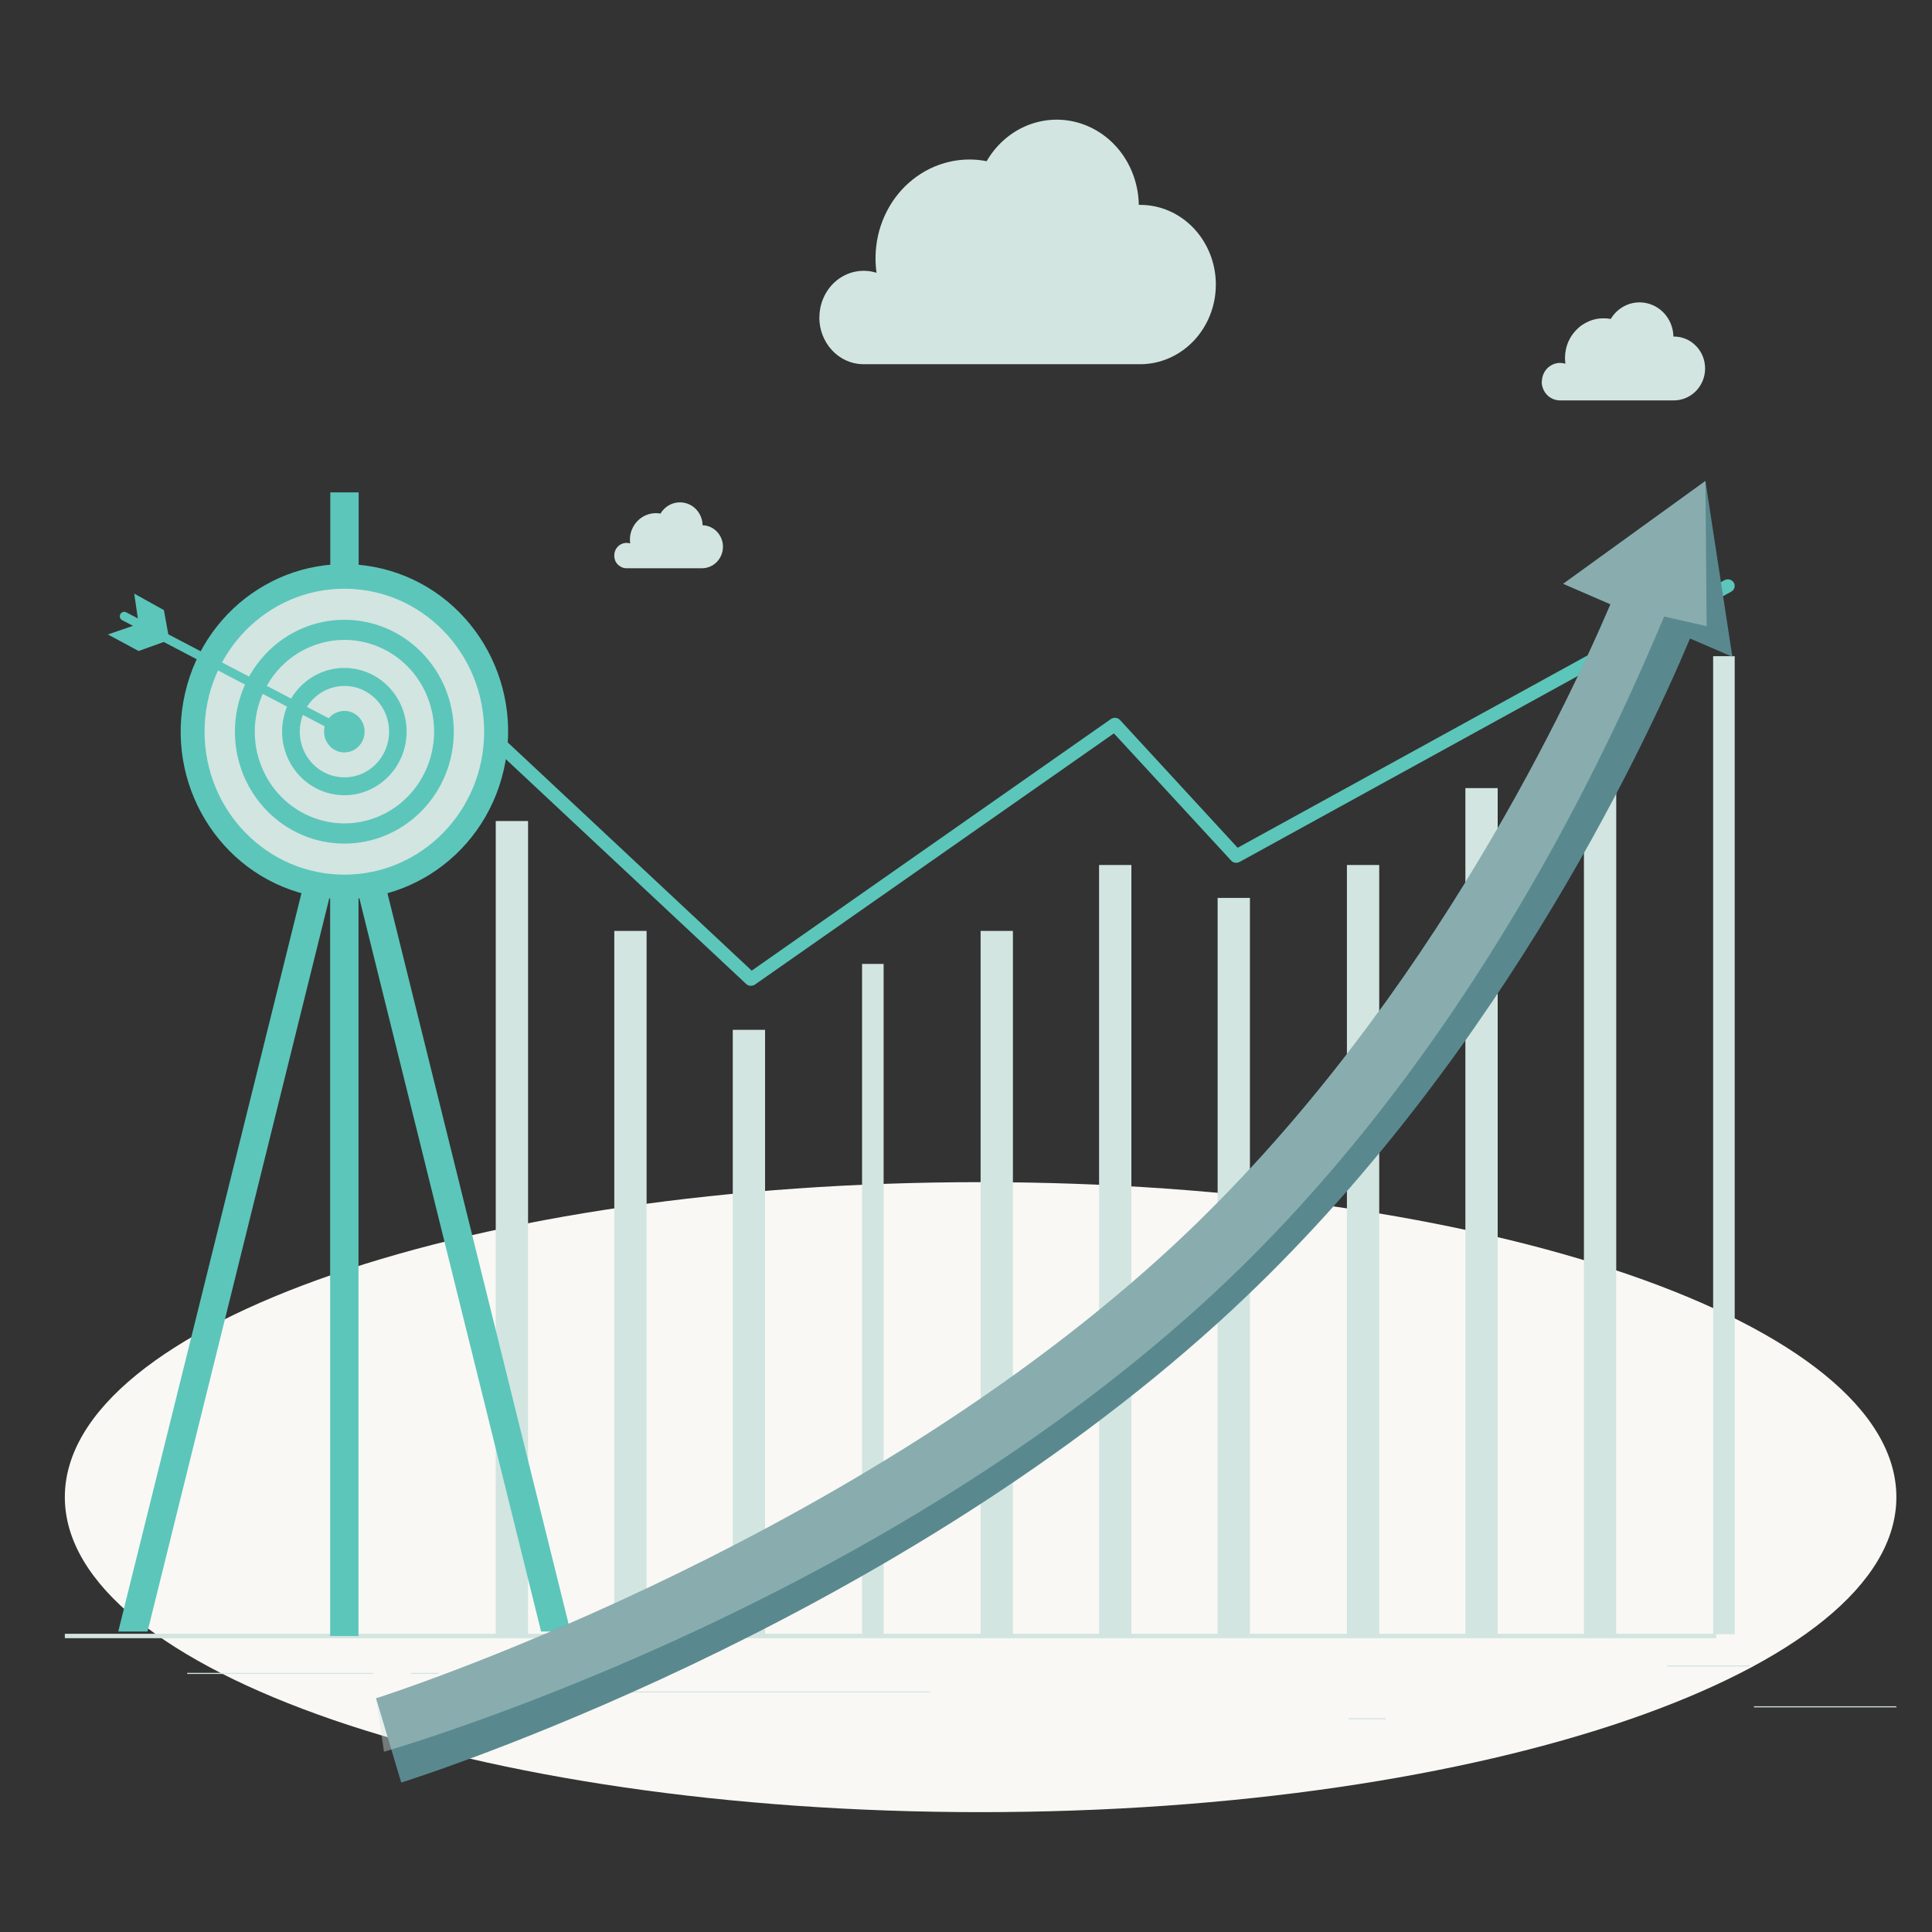 <?xml version="1.0" encoding="UTF-8"?><svg id="Layer_1" xmlns="http://www.w3.org/2000/svg" viewBox="0 0 250 250"><rect x="0" y="0" width="250" height="250" fill="#333333" stroke="none"/><defs><style>.cls-1{isolation:isolate;opacity:.4;}.cls-1,.cls-2{fill:#d2e5e1;}.cls-3{fill:#59898e;}.cls-4{fill:#5cc6ba;}.cls-5{fill:#f9f8f4;}</style></defs><path class="cls-5" d="M126.89,234.49c65.45,0,118.5-18.25,118.5-40.76s-53.05-40.76-118.5-40.76S8.39,171.22,8.39,193.73s53.05,40.76,118.5,40.76Z"/><path class="cls-2" d="M106.03,41.09c0-.94,.2-1.87,.61-2.72,.4-.84,.98-1.58,1.7-2.14,.72-.56,1.55-.94,2.44-1.1,.88-.16,1.79-.1,2.64,.17-.25-1.82-.13-3.67,.35-5.44,.49-1.76,1.33-3.4,2.47-4.79,1.14-1.39,2.55-2.5,4.14-3.27,1.59-.76,3.31-1.16,5.06-1.16,.75,0,1.5,.07,2.23,.22,1.2-2.07,3-3.68,5.14-4.58,2.14-.9,4.5-1.04,6.72-.4,2.22,.64,4.19,2.02,5.6,3.94s2.19,4.27,2.23,6.69h.18c2.6,0,5.09,1.09,6.92,3.02,1.83,1.93,2.87,4.55,2.87,7.29s-1.03,5.35-2.87,7.29c-1.84,1.93-4.33,3.02-6.92,3.02h-35.95c-1.49-.04-2.91-.7-3.95-1.83s-1.62-2.64-1.62-4.22Z"/><path class="cls-2" d="M222.07,211.41H8.39v.57H222.07v-.57Z"/><path class="cls-2" d="M245.39,220.79h-18.43v.14h18.43v-.14Z"/><path class="cls-2" d="M179.34,222.34h-4.83v.14h4.83v-.14Z"/><path class="cls-2" d="M226.4,215.51h-10.68v.14h10.68v-.14Z"/><path class="cls-2" d="M48.26,216.47H24.22v.14h24.03v-.14Z"/><path class="cls-2" d="M56.74,216.47h-3.52v.14h3.52v-.14Z"/><path class="cls-2" d="M120.32,218.87h-52.13v.14h52.13v-.14Z"/><path class="cls-2" d="M68.33,106.24h-4.18v105.22h4.18V106.24Z"/><path class="cls-2" d="M83.67,120.46h-4.18v91h4.18V120.46Z"/><path class="cls-2" d="M99,133.26h-4.18v78.2h4.18v-78.2Z"/><path class="cls-2" d="M114.34,124.73h-2.79v86.73h2.79V124.73Z"/><path class="cls-2" d="M131.07,120.46h-4.18v91h4.18V120.46Z"/><path class="cls-2" d="M146.4,111.93h-4.18v99.53h4.18V111.93Z"/><path class="cls-2" d="M161.74,116.19h-4.18v95.27h4.18V116.19Z"/><path class="cls-2" d="M178.47,111.93h-4.18v99.53h4.18V111.93Z"/><path class="cls-2" d="M193.8,101.98h-4.18v109.49h4.18V101.98Z"/><path class="cls-2" d="M209.14,93.44h-4.18v118.02h4.18V93.44Z"/><path class="cls-2" d="M224.47,84.91h-2.79v126.55h2.79V84.91Z"/><path class="cls-4" d="M97.16,127.57c-.22,0-.44-.1-.6-.24l-33.54-31.37c-.17-.16-.27-.38-.27-.6s.09-.45,.25-.61c.17-.16,.39-.26,.63-.26,.24,0,.47,.09,.64,.24l33,30.87,46.47-32.55c.18-.12,.4-.18,.62-.16,.22,.02,.42,.12,.57,.28l15.22,16.53,62.98-34.62c.1-.06,.21-.09,.33-.11,.12-.01,.24,0,.35,.02,.11,.03,.22,.08,.31,.15,.09,.07,.17,.15,.23,.25,.06,.1,.1,.21,.11,.32,.01,.11,0,.23-.02,.33-.03,.11-.08,.21-.16,.3-.07,.09-.16,.16-.26,.22l-63.61,34.97c-.18,.1-.39,.13-.59,.1-.2-.03-.39-.13-.52-.28l-15.16-16.45-46.43,32.49c-.16,.11-.35,.17-.55,.16Z"/><path class="cls-4" d="M73.82,211.12l-27.36-110.37,1.37-5.52h-1.42v-31.52h-3.67v31.52h-1.42l1.37,5.52L15.3,211.12h3.79l23.63-95.33v95.91h3.67V115.79l23.63,95.33h3.78Z"/><path class="cls-4" d="M65.18,99.65c2.69-11.65-4.36-23.32-15.75-26.07-11.39-2.75-22.8,4.46-25.48,16.11-2.69,11.65,4.36,23.32,15.75,26.07,11.39,2.75,22.8-4.46,25.48-16.11Z"/><path class="cls-2" d="M44.56,113.18c9.99,0,18.09-8.28,18.09-18.5s-8.1-18.5-18.09-18.5-18.09,8.28-18.09,18.5,8.1,18.5,18.09,18.5Z"/><path class="cls-4" d="M44.56,109.16c7.82,0,14.16-6.48,14.16-14.48s-6.34-14.48-14.16-14.48-14.16,6.48-14.16,14.48,6.34,14.48,14.16,14.48Z"/><path class="cls-2" d="M49.01,105.64c5.92-2.51,8.73-9.45,6.28-15.51-2.45-6.06-9.24-8.93-15.16-6.42-5.92,2.51-8.73,9.45-6.28,15.51,2.45,6.06,9.24,8.93,15.16,6.42Z"/><path class="cls-4" d="M52.4,96.56c1.02-4.43-1.66-8.86-5.99-9.91-4.33-1.04-8.66,1.7-9.69,6.12-1.02,4.43,1.66,8.86,5.99,9.91s8.66-1.7,9.69-6.12Z"/><path class="cls-2" d="M46.78,100.14c2.95-1.25,4.35-4.71,3.13-7.73-1.22-3.02-4.6-4.45-7.55-3.2-2.95,1.25-4.35,4.71-3.13,7.73,1.22,3.02,4.6,4.45,7.55,3.2Z"/><path class="cls-4" d="M47.18,94.68c0,.53-.15,1.05-.44,1.49-.29,.44-.7,.79-1.18,.99-.48,.2-1.01,.26-1.52,.15-.51-.1-.98-.36-1.34-.74-.37-.38-.62-.86-.72-1.38-.1-.52-.05-1.06,.15-1.55,.2-.49,.54-.91,.97-1.2,.43-.29,.94-.45,1.46-.45,.34,0,.69,.07,1,.2,.32,.14,.61,.33,.85,.58,.24,.25,.44,.55,.57,.87,.13,.33,.2,.68,.2,1.03Z"/><path class="cls-4" d="M17.37,76.81l.57,3.92-3.98,1.37,3.98,2.14,3.97-1.43-.7-3.86-3.85-2.14Z"/><path class="cls-4" d="M44.56,95.25c-.09,0-.18-.02-.26-.06l-28.51-14.95c-.13-.07-.22-.19-.26-.33-.04-.14-.03-.29,.04-.43,.07-.13,.18-.23,.32-.28,.14-.05,.29-.04,.42,.02l28.51,14.92c.13,.07,.23,.19,.28,.33,.05,.14,.03,.3-.03,.43-.04,.1-.11,.18-.2,.24-.09,.06-.19,.09-.3,.09Z"/><path class="cls-2" d="M199.52,49.38c0-.64,.25-1.26,.69-1.71,.44-.45,1.04-.71,1.67-.71,.23,0,.46,.04,.68,.1-.03-.24-.05-.49-.05-.74,0-.75,.16-1.5,.47-2.18,.31-.68,.77-1.28,1.33-1.77,.57-.48,1.23-.83,1.94-1.02,.71-.19,1.46-.21,2.18-.08,.5-.83,1.24-1.47,2.12-1.83,.88-.36,1.85-.41,2.77-.15,.91,.26,1.72,.81,2.3,1.58,.58,.77,.9,1.71,.92,2.68h.07c1.07,0,2.1,.43,2.85,1.21,.76,.77,1.18,1.82,1.18,2.92s-.43,2.14-1.18,2.92c-.76,.77-1.78,1.21-2.85,1.21h-14.81c-.62-.02-1.21-.28-1.64-.74-.43-.46-.67-1.07-.66-1.7Z"/><path class="cls-2" d="M79.49,71.87c0-.21,.04-.42,.12-.62,.08-.2,.2-.38,.35-.53,.15-.15,.32-.27,.52-.35,.19-.08,.4-.12,.61-.12,.15,0,.31,.02,.46,.07-.02-.17-.04-.33-.04-.5,0-.9,.36-1.77,.99-2.41,.62-.64,1.47-1,2.35-1.01,.21,0,.42,.02,.62,.06,.33-.56,.83-.99,1.42-1.24,.59-.24,1.25-.28,1.86-.11,.62,.17,1.16,.54,1.55,1.06,.39,.52,.61,1.15,.61,1.8h.05c.7,.03,1.36,.34,1.84,.86,.48,.52,.75,1.2,.75,1.92s-.27,1.4-.75,1.92c-.48,.52-1.14,.82-1.84,.86h-9.93c-.21,0-.41-.05-.6-.14-.19-.09-.36-.21-.51-.36-.14-.15-.26-.34-.33-.53-.07-.2-.11-.41-.11-.62Z"/><path class="cls-3" d="M224.17,85l-3.49-22.77-18.41,13.31,6.12,2.65c-5.91,13.85-25.08,54.44-58.07,84.37-42.12,38.22-101.07,57.03-101.66,57.21l3.26,10.89c2.5-.79,61.81-19.68,105.81-59.6,35.06-31.81,54.77-73.76,60.96-88.44l5.49,2.37Z"/><path class="cls-1" d="M220.84,81.02l-.16-18.78-18.41,13.31,6.12,2.65c-5.91,13.85-25.08,54.44-58.07,84.37-42.12,38.22-101.07,57.03-101.66,57.21l1.03,6.9c2.5-.79,61.81-17.98,105.81-57.89,35.06-31.81,53.65-74.33,59.84-89.01l5.49,1.24Z"/></svg>